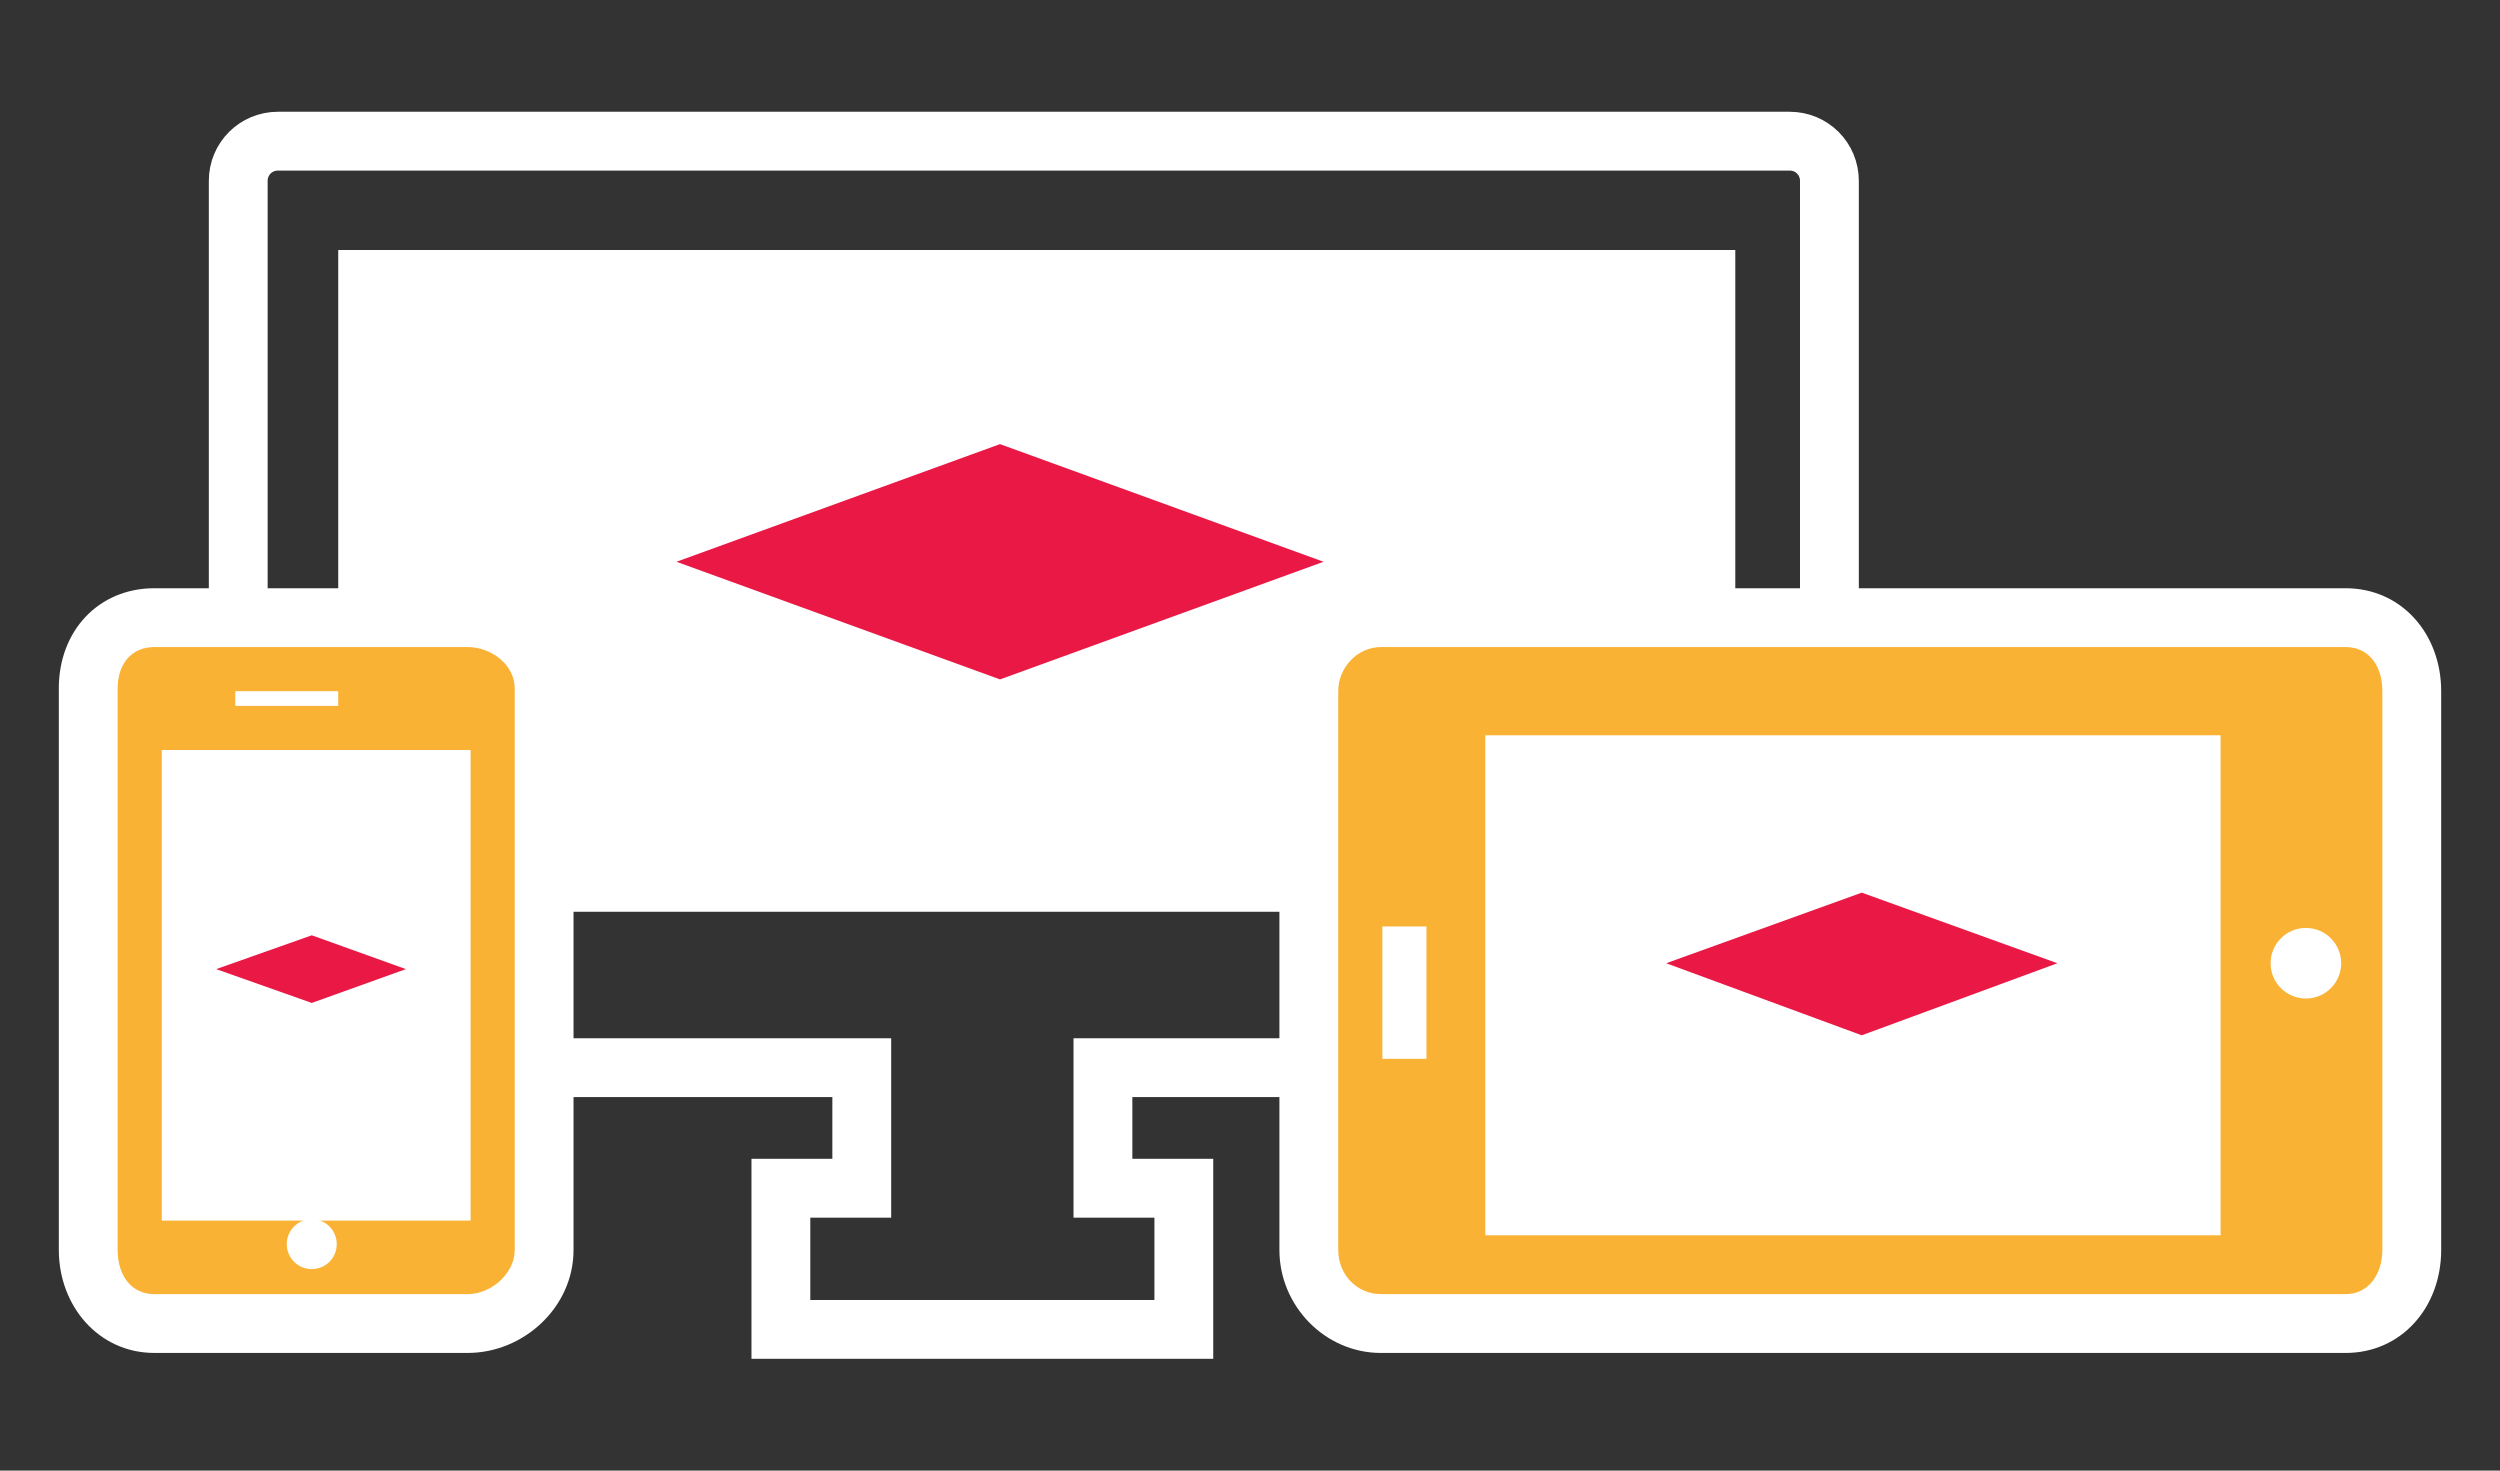 <?xml version="1.0" encoding="utf-8"?>
<!-- Generator: Adobe Illustrator 16.0.0, SVG Export Plug-In . SVG Version: 6.00 Build 0)  -->
<!DOCTYPE svg PUBLIC "-//W3C//DTD SVG 1.1//EN" "http://www.w3.org/Graphics/SVG/1.1/DTD/svg11.dtd">
<svg version="1.1" id="Calque_1" xmlns="http://www.w3.org/2000/svg" xmlns:xlink="http://www.w3.org/1999/xlink" x="0px" y="0px"
	 width="170px" height="100px" viewBox="0 0 170 100" enable-background="new 0 0 170 100" xml:space="preserve">
<rect x="0" y="0" width="170" height="100" fill="#333333" stroke="none"/>
<g>
	<path fill="none" stroke="#FFFFFF" stroke-width="4" stroke-miterlimit="10" d="M58.6,72.6H18.9c-1.5,0-2.7-1.9-2.7-3.4V12.3
		c0-1.5,1.2-2.7,2.7-2.7h102.8c1.5,0,2.7,1.2,2.7,2.7v56.9c0,1.5-1.2,3.4-2.7,3.4H75v8.2h5.5v9.6H53.1v-9.6h5.5V72.6z"/>
	<rect x="23" y="17" fill="#FFFFFF" width="95" height="45"/>
	<polyline fill="#E91845" points="46,38.2 68,30.2 90,38.2 68,46.2 46,38.2 	"/>
	<g>
		<g>
			<path fill="#F9B233" d="M37,85.1c0,2.7-2.2,4.9-4.9,4.9H10.9C8.2,90,6,87.8,6,85.1V46.9c0-2.7,2.2-4.9,4.9-4.9h21.1
				c2.7,0,4.9,2.2,4.9,4.9V85.1z"/>
			<path fill="#FFFFFF" d="M31.8,44c1.6,0,3.2,1.2,3.2,2.8V85c0,1.6-1.6,3-3.2,3H10.5C8.9,88,8,86.7,8,85V46.8
				c0-1.6,0.9-2.8,2.5-2.8H32 M31.8,40H10.5C6.7,40,4,42.9,4,46.8V85c0,3.8,2.7,7,6.5,7h21.3c3.8,0,7.2-3.1,7.2-7V46.8
				C39,42.9,35.6,40,31.8,40L31.8,40z"/>
		</g>
		<rect x="11" y="51" fill="#FFFFFF" width="21" height="32"/>
		<circle fill="#FFFFFF" cx="21.2" cy="84.6" r="1.7"/>
		<rect x="16" y="47" fill="#FFFFFF" width="7" height="1"/>
		<polyline fill="#E91845" points="14.7,65.9 21.2,63.6 27.6,65.9 21.2,68.2 14.7,65.9 		"/>
	</g>
	<g>
		<g>
			<path fill="#F9B233" d="M164,85.1c0,2.7-2.2,4.9-4.9,4.9H93.9c-2.7,0-4.9-2.2-4.9-4.9V46.9c0-2.7,2.2-4.9,4.9-4.9h65.1
				c2.7,0,4.9,2.2,4.9,4.9V85.1z"/>
			<path fill="#FFFFFF" d="M159.5,44c1.6,0,2.5,1.3,2.5,3V85c0,1.6-0.9,3-2.5,3H93.9c-1.6,0-2.9-1.3-2.9-3V47c0-1.6,1.3-3,2.9-3H159
				 M159.5,40H93.9c-3.8,0-6.9,3.1-6.9,7V85c0,3.8,3.1,7,6.9,7h65.6c3.8,0,6.5-3.1,6.5-7V47C166,43.1,163.3,40,159.5,40L159.5,40z"
				/>
		</g>
		<rect x="101" y="50" fill="#FFFFFF" width="50" height="34"/>
		<circle fill="#FFFFFF" cx="156.8" cy="65.5" r="2.4"/>
		<rect x="94" y="63" fill="#FFFFFF" width="3" height="9"/>
		<polyline fill="#E91845" points="113.3,65.5 126.6,60.7 139.9,65.5 126.6,70.4 113.3,65.5 		"/>
	</g>
</g>
</svg>
